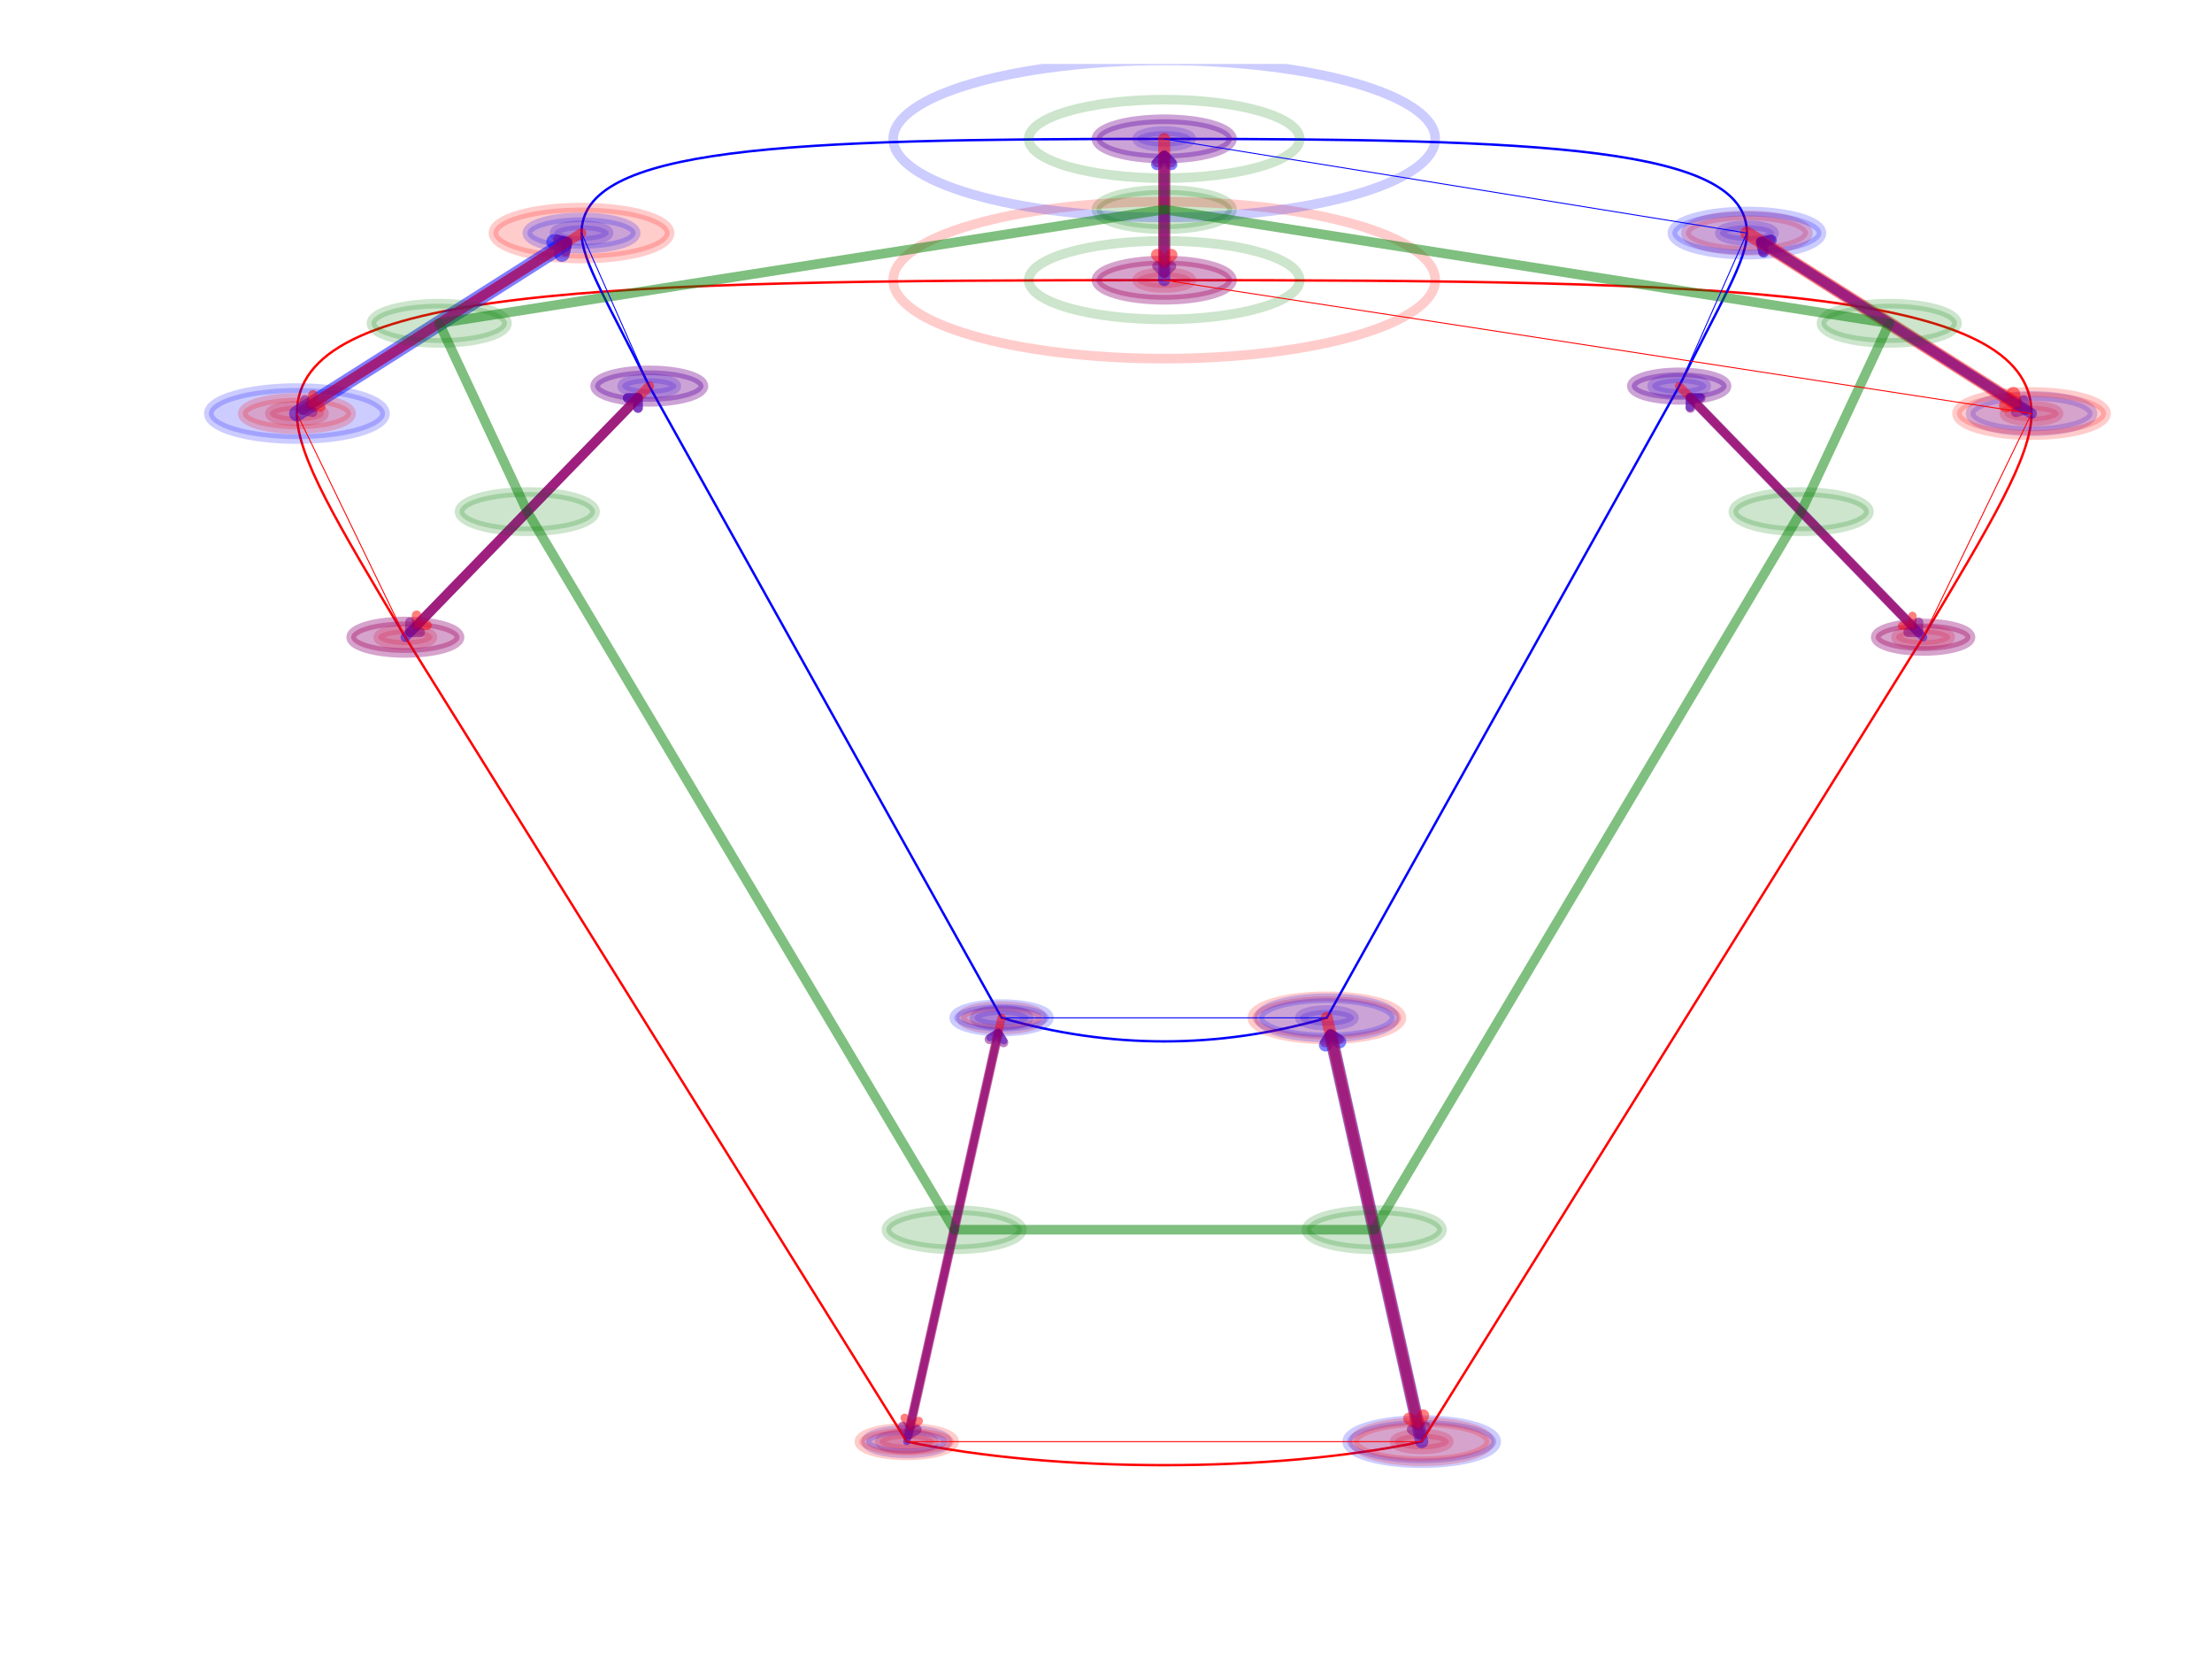 <?xml version="1.0" encoding="utf-8" standalone="no"?>
<!DOCTYPE svg PUBLIC "-//W3C//DTD SVG 1.1//EN"
  "http://www.w3.org/Graphics/SVG/1.1/DTD/svg11.dtd">
<!-- Created with matplotlib (http://matplotlib.org/) -->
<svg height="345.6pt" version="1.1" viewBox="0 0 460.8 345.6" width="460.8pt" xmlns="http://www.w3.org/2000/svg" xmlns:xlink="http://www.w3.org/1999/xlink">
 <defs>
  <style type="text/css">
*{stroke-linecap:butt;stroke-linejoin:round;}
  </style>
 </defs>
 <g id="figure_1">
  <g id="patch_1">
   <path d="M 0 345.6 
L 460.8 345.6 
L 460.8 0 
L 0 0 
z
" style="fill:#ffffff;"/>
  </g>
  <g id="axes_1">
   <g id="patch_2">
    <path clip-path="url(#p9846508dfc)" d="M 242.528 59.994 
C 244.026 59.994 245.462 59.822 246.521 59.516 
C 247.579 59.209 248.174 58.793 248.174 58.36 
C 248.174 57.926 247.579 57.51 246.521 57.204 
C 245.462 56.897 244.026 56.725 242.528 56.725 
C 241.031 56.725 239.595 56.897 238.536 57.204 
C 237.477 57.51 236.882 57.926 236.882 58.36 
C 236.882 58.793 237.477 59.209 238.536 59.516 
C 239.595 59.822 241.031 59.994 242.528 59.994 
z
" style="fill:#ff0000;opacity:0.2;stroke:#ff0000;stroke-linejoin:miter;stroke-width:2;"/>
   </g>
   <g id="patch_3">
    <path clip-path="url(#p9846508dfc)" d="M 423.202 87.787 
C 424.699 87.787 426.136 87.614 427.194 87.308 
C 428.253 87.001 428.848 86.585 428.848 86.152 
C 428.848 85.718 428.253 85.302 427.194 84.996 
C 426.136 84.689 424.699 84.517 423.202 84.517 
C 421.705 84.517 420.268 84.689 419.21 84.996 
C 418.151 85.302 417.556 85.718 417.556 86.152 
C 417.556 86.585 418.151 87.001 419.21 87.308 
C 420.268 87.614 421.705 87.787 423.202 87.787 
z
" style="fill:#ff0000;opacity:0.2;stroke:#ff0000;stroke-linejoin:miter;stroke-width:2;"/>
   </g>
   <g id="patch_4">
    <path clip-path="url(#p9846508dfc)" d="M 400.618 134.379 
C 402.115 134.379 403.551 134.207 404.61 133.9 
C 405.669 133.594 406.264 133.178 406.264 132.744 
C 406.264 132.311 405.669 131.895 404.61 131.588 
C 403.551 131.282 402.115 131.11 400.618 131.11 
C 399.12 131.11 397.684 131.282 396.625 131.588 
C 395.567 131.895 394.972 132.311 394.972 132.744 
C 394.972 133.178 395.567 133.594 396.625 133.9 
C 397.684 134.207 399.12 134.379 400.618 134.379 
z
" style="fill:#ff0000;opacity:0.2;stroke:#ff0000;stroke-linejoin:miter;stroke-width:2;"/>
   </g>
   <g id="patch_5">
    <path clip-path="url(#p9846508dfc)" d="M 296.166 301.949 
C 297.663 301.949 299.099 301.777 300.158 301.471 
C 301.217 301.164 301.812 300.748 301.812 300.315 
C 301.812 299.881 301.217 299.465 300.158 299.159 
C 299.099 298.852 297.663 298.68 296.166 298.68 
C 294.668 298.68 293.232 298.852 292.173 299.159 
C 291.115 299.465 290.52 299.881 290.52 300.315 
C 290.52 300.748 291.115 301.164 292.173 301.471 
C 293.232 301.777 294.668 301.949 296.166 301.949 
z
" style="fill:#ff0000;opacity:0.2;stroke:#ff0000;stroke-linejoin:miter;stroke-width:2;"/>
   </g>
   <g id="patch_6">
    <path clip-path="url(#p9846508dfc)" d="M 188.891 301.949 
C 190.388 301.949 191.824 301.777 192.883 301.471 
C 193.942 301.164 194.537 300.748 194.537 300.315 
C 194.537 299.881 193.942 299.465 192.883 299.159 
C 191.824 298.852 190.388 298.68 188.891 298.68 
C 187.393 298.68 185.957 298.852 184.898 299.159 
C 183.84 299.465 183.245 299.881 183.245 300.315 
C 183.245 300.748 183.84 301.164 184.898 301.471 
C 185.957 301.777 187.393 301.949 188.891 301.949 
z
" style="fill:#ff0000;opacity:0.2;stroke:#ff0000;stroke-linejoin:miter;stroke-width:2;"/>
   </g>
   <g id="patch_7">
    <path clip-path="url(#p9846508dfc)" d="M 84.439 134.379 
C 85.936 134.379 87.372 134.207 88.431 133.9 
C 89.49 133.594 90.085 133.178 90.085 132.744 
C 90.085 132.311 89.49 131.895 88.431 131.588 
C 87.372 131.282 85.936 131.11 84.439 131.11 
C 82.941 131.11 81.505 131.282 80.446 131.588 
C 79.387 131.895 78.793 132.311 78.793 132.744 
C 78.793 133.178 79.387 133.594 80.446 133.9 
C 81.505 134.207 82.941 134.379 84.439 134.379 
z
" style="fill:#ff0000;opacity:0.2;stroke:#ff0000;stroke-linejoin:miter;stroke-width:2;"/>
   </g>
   <g id="patch_8">
    <path clip-path="url(#p9846508dfc)" d="M 61.854 87.787 
C 63.352 87.787 64.788 87.614 65.847 87.308 
C 66.906 87.001 67.5 86.585 67.5 86.152 
C 67.5 85.718 66.906 85.302 65.847 84.996 
C 64.788 84.689 63.352 84.517 61.854 84.517 
C 60.357 84.517 58.921 84.689 57.862 84.996 
C 56.803 85.302 56.208 85.718 56.208 86.152 
C 56.208 86.585 56.803 87.001 57.862 87.308 
C 58.921 87.614 60.357 87.787 61.854 87.787 
z
" style="fill:#ff0000;opacity:0.2;stroke:#ff0000;stroke-linejoin:miter;stroke-width:2;"/>
   </g>
   <g id="patch_9">
    <path clip-path="url(#p9846508dfc)" d="M 242.528 30.567 
C 244.026 30.567 245.462 30.395 246.521 30.089 
C 247.579 29.782 248.174 29.366 248.174 28.933 
C 248.174 28.499 247.579 28.083 246.521 27.777 
C 245.462 27.47 244.026 27.298 242.528 27.298 
C 241.031 27.298 239.595 27.47 238.536 27.777 
C 237.477 28.083 236.882 28.499 236.882 28.933 
C 236.882 29.366 237.477 29.782 238.536 30.089 
C 239.595 30.395 241.031 30.567 242.528 30.567 
z
" style="fill:#0000ff;opacity:0.2;stroke:#0000ff;stroke-linejoin:miter;stroke-width:2;"/>
   </g>
   <g id="patch_10">
    <path clip-path="url(#p9846508dfc)" d="M 363.918 50.185 
C 365.416 50.185 366.852 50.013 367.911 49.707 
C 368.97 49.4 369.564 48.984 369.564 48.551 
C 369.564 48.117 368.97 47.701 367.911 47.395 
C 366.852 47.088 365.416 46.916 363.918 46.916 
C 362.421 46.916 360.985 47.088 359.926 47.395 
C 358.867 47.701 358.272 48.117 358.272 48.551 
C 358.272 48.984 358.867 49.4 359.926 49.707 
C 360.985 50.013 362.421 50.185 363.918 50.185 
z
" style="fill:#0000ff;opacity:0.2;stroke:#0000ff;stroke-linejoin:miter;stroke-width:2;"/>
   </g>
   <g id="patch_11">
    <path clip-path="url(#p9846508dfc)" d="M 349.803 82.065 
C 351.301 82.065 352.737 81.892 353.796 81.586 
C 354.854 81.279 355.449 80.863 355.449 80.43 
C 355.449 79.996 354.854 79.58 353.796 79.274 
C 352.737 78.967 351.301 78.795 349.803 78.795 
C 348.306 78.795 346.87 78.967 345.811 79.274 
C 344.752 79.58 344.157 79.996 344.157 80.43 
C 344.157 80.863 344.752 81.279 345.811 81.586 
C 346.87 81.892 348.306 82.065 349.803 82.065 
z
" style="fill:#0000ff;opacity:0.2;stroke:#0000ff;stroke-linejoin:miter;stroke-width:2;"/>
   </g>
   <g id="patch_12">
    <path clip-path="url(#p9846508dfc)" d="M 276.405 213.669 
C 277.902 213.669 279.338 213.496 280.397 213.19 
C 281.456 212.883 282.051 212.467 282.051 212.034 
C 282.051 211.6 281.456 211.184 280.397 210.878 
C 279.338 210.571 277.902 210.399 276.405 210.399 
C 274.907 210.399 273.471 210.571 272.412 210.878 
C 271.353 211.184 270.758 211.6 270.758 212.034 
C 270.758 212.467 271.353 212.883 272.412 213.19 
C 273.471 213.496 274.907 213.669 276.405 213.669 
z
" style="fill:#0000ff;opacity:0.2;stroke:#0000ff;stroke-linejoin:miter;stroke-width:2;"/>
   </g>
   <g id="patch_13">
    <path clip-path="url(#p9846508dfc)" d="M 208.652 213.669 
C 210.149 213.669 211.585 213.496 212.644 213.19 
C 213.703 212.883 214.298 212.467 214.298 212.034 
C 214.298 211.6 213.703 211.184 212.644 210.878 
C 211.585 210.571 210.149 210.399 208.652 210.399 
C 207.155 210.399 205.718 210.571 204.659 210.878 
C 203.601 211.184 203.006 211.6 203.006 212.034 
C 203.006 212.467 203.601 212.883 204.659 213.19 
C 205.718 213.496 207.155 213.669 208.652 213.669 
z
" style="fill:#0000ff;opacity:0.2;stroke:#0000ff;stroke-linejoin:miter;stroke-width:2;"/>
   </g>
   <g id="patch_14">
    <path clip-path="url(#p9846508dfc)" d="M 135.253 82.065 
C 136.75 82.065 138.187 81.892 139.245 81.586 
C 140.304 81.279 140.899 80.863 140.899 80.43 
C 140.899 79.996 140.304 79.58 139.245 79.274 
C 138.187 78.967 136.75 78.795 135.253 78.795 
C 133.756 78.795 132.32 78.967 131.261 79.274 
C 130.202 79.58 129.607 79.996 129.607 80.43 
C 129.607 80.863 130.202 81.279 131.261 81.586 
C 132.32 81.892 133.756 82.065 135.253 82.065 
z
" style="fill:#0000ff;opacity:0.2;stroke:#0000ff;stroke-linejoin:miter;stroke-width:2;"/>
   </g>
   <g id="patch_15">
    <path clip-path="url(#p9846508dfc)" d="M 121.138 50.185 
C 122.635 50.185 124.072 50.013 125.13 49.707 
C 126.189 49.4 126.784 48.984 126.784 48.551 
C 126.784 48.117 126.189 47.701 125.13 47.395 
C 124.072 47.088 122.635 46.916 121.138 46.916 
C 119.641 46.916 118.204 47.088 117.146 47.395 
C 116.087 47.701 115.492 48.117 115.492 48.551 
C 115.492 48.984 116.087 49.4 117.146 49.707 
C 118.204 50.013 119.641 50.185 121.138 50.185 
z
" style="fill:#0000ff;opacity:0.2;stroke:#0000ff;stroke-linejoin:miter;stroke-width:2;"/>
   </g>
   <g id="patch_16">
    <path clip-path="url(#p9846508dfc)" d="M 242.528 58.36 
C 361.095 58.36 423.202 59.994 423.202 86.152 
C 423.202 95.143 414.733 109.039 400.618 132.744 
L 296.166 300.315 
C 265.112 306.854 219.944 306.854 188.891 300.315 
L 84.439 132.744 
C 70.323 109.039 61.854 95.143 61.854 86.152 
C 61.854 59.994 123.961 58.36 242.528 58.36 
" style="fill:none;stroke:#ff0000;stroke-linejoin:miter;stroke-width:0.5;"/>
   </g>
   <g id="patch_17">
    <path clip-path="url(#p9846508dfc)" d="M 242.528 28.933 
C 321.573 28.933 363.918 30.567 363.918 48.551 
C 363.918 54.273 358.272 63.264 349.803 80.43 
L 276.405 212.034 
C 253.82 218.573 231.236 218.573 208.652 212.034 
L 135.253 80.43 
C 126.784 63.264 121.138 54.273 121.138 48.551 
C 121.138 30.567 163.483 28.933 242.528 28.933 
" style="fill:none;stroke:#0000ff;stroke-linejoin:miter;stroke-width:0.5;"/>
   </g>
   <g id="[&quot;g_s&quot;:1,&quot;g_t&quot;:1,&quot;coords&quot;:[[177.0, 0.0],[177.0, 36.0]],&quot;certainty&quot;:9]">
    <path clip-path="url(#p9846508dfc)" d="M 242.528 62.447 
C 246.272 62.447 249.862 62.016 252.509 61.25 
C 255.156 60.483 256.643 59.444 256.643 58.36 
C 256.643 57.276 255.156 56.236 252.509 55.47 
C 249.862 54.703 246.272 54.273 242.528 54.273 
C 238.785 54.273 235.194 54.703 232.547 55.47 
C 229.9 56.236 228.413 57.276 228.413 58.36 
C 228.413 59.444 229.9 60.483 232.547 61.25 
C 235.194 62.016 238.785 62.447 242.528 62.447 
z
" style="fill:#0000ff;opacity:0.2;stroke:#0000ff;stroke-linejoin:miter;stroke-width:2;"/>
   </g>
   <g id="[&quot;g_s&quot;:1,&quot;g_t&quot;:1,&quot;coords&quot;:[[177.0, 36.0],[177.0, 0.0]],&quot;certainty&quot;:9]">
    <path clip-path="url(#p9846508dfc)" d="M 242.528 33.02 
C 246.272 33.02 249.862 32.589 252.509 31.823 
C 255.156 31.056 256.643 30.017 256.643 28.933 
C 256.643 27.849 255.156 26.809 252.509 26.043 
C 249.862 25.276 246.272 24.846 242.528 24.846 
C 238.785 24.846 235.194 25.276 232.547 26.043 
C 229.9 26.809 228.413 27.849 228.413 28.933 
C 228.413 30.017 229.9 31.056 232.547 31.823 
C 235.194 32.589 238.785 33.02 242.528 33.02 
z
" style="fill:#ff0000;opacity:0.2;stroke:#ff0000;stroke-linejoin:miter;stroke-width:2;"/>
   </g>
   <g id="patch_18">
    <path d="M 242.528 58.36 
Q 242.528 44.647 242.528 32.701 
" style="fill:none;opacity:0.5;stroke:#0000ff;stroke-linecap:round;stroke-width:2.5;"/>
    <path d="M 241.028 34.201 
L 242.528 32.701 
L 244.028 34.201 
" style="fill:none;opacity:0.5;stroke:#0000ff;stroke-linecap:round;stroke-width:2.5;"/>
   </g>
   <g id="[&quot;g_s&quot;:2,&quot;g_t&quot;:2,&quot;coords&quot;:[[241.0, -34.0],[220.0, 12.0]],&quot;certainty&quot;:8]">
    <path clip-path="url(#p9846508dfc)" d="M 423.202 89.83 
C 426.571 89.83 429.803 89.443 432.185 88.753 
C 434.567 88.063 435.906 87.127 435.906 86.152 
C 435.906 85.176 434.567 84.241 432.185 83.551 
C 429.803 82.861 426.571 82.473 423.202 82.473 
C 419.833 82.473 416.601 82.861 414.219 83.551 
C 411.837 84.241 410.498 85.176 410.498 86.152 
C 410.498 87.127 411.837 88.063 414.219 88.753 
C 416.601 89.443 419.833 89.83 423.202 89.83 
z
" style="fill:#0000ff;opacity:0.2;stroke:#0000ff;stroke-linejoin:miter;stroke-width:2;"/>
   </g>
   <g id="[&quot;g_s&quot;:2,&quot;g_t&quot;:2,&quot;coords&quot;:[[220.0, 12.0],[241.0, -34.0]],&quot;certainty&quot;:8]">
    <path clip-path="url(#p9846508dfc)" d="M 363.918 52.229 
C 367.287 52.229 370.519 51.841 372.901 51.152 
C 375.283 50.462 376.622 49.526 376.622 48.551 
C 376.622 47.575 375.283 46.639 372.901 45.95 
C 370.519 45.26 367.287 44.872 363.918 44.872 
C 360.549 44.872 357.318 45.26 354.936 45.95 
C 352.553 46.639 351.215 47.575 351.215 48.551 
C 351.215 49.526 352.553 50.462 354.936 51.152 
C 357.318 51.841 360.549 52.229 363.918 52.229 
z
" style="fill:#ff0000;opacity:0.2;stroke:#ff0000;stroke-linejoin:miter;stroke-width:2;"/>
   </g>
   <g id="patch_19">
    <path d="M 423.202 86.152 
Q 394.405 67.887 366.952 50.475 
" style="fill:none;opacity:0.5;stroke:#0000ff;stroke-linecap:round;stroke-width:2.25;"/>
    <path d="M 367.415 52.545 
L 366.952 50.475 
L 369.022 50.011 
" style="fill:none;opacity:0.5;stroke:#0000ff;stroke-linecap:round;stroke-width:2.25;"/>
   </g>
   <g id="[&quot;g_s&quot;:3,&quot;g_t&quot;:3,&quot;coords&quot;:[[233.0, -91.0],[215.0, -27.0]],&quot;certainty&quot;:6]">
    <path clip-path="url(#p9846508dfc)" d="M 400.618 135.605 
C 403.238 135.605 405.751 135.304 407.604 134.767 
C 409.457 134.231 410.498 133.503 410.498 132.744 
C 410.498 131.986 409.457 131.258 407.604 130.721 
C 405.751 130.185 403.238 129.883 400.618 129.883 
C 397.997 129.883 395.484 130.185 393.631 130.721 
C 391.778 131.258 390.737 131.986 390.737 132.744 
C 390.737 133.503 391.778 134.231 393.631 134.767 
C 395.484 135.304 397.997 135.605 400.618 135.605 
z
" style="fill:#0000ff;opacity:0.2;stroke:#0000ff;stroke-linejoin:miter;stroke-width:2;"/>
   </g>
   <g id="[&quot;g_s&quot;:3,&quot;g_t&quot;:3,&quot;coords&quot;:[[215.0, -27.0],[233.0, -91.0]],&quot;certainty&quot;:6]">
    <path clip-path="url(#p9846508dfc)" d="M 349.803 83.291 
C 352.424 83.291 354.937 82.989 356.79 82.453 
C 358.643 81.916 359.684 81.189 359.684 80.43 
C 359.684 79.671 358.643 78.943 356.79 78.407 
C 354.937 77.87 352.424 77.569 349.803 77.569 
C 347.183 77.569 344.669 77.87 342.817 78.407 
C 340.964 78.943 339.923 79.671 339.923 80.43 
C 339.923 81.189 340.964 81.916 342.817 82.453 
C 344.669 82.989 347.183 83.291 349.803 83.291 
z
" style="fill:#ff0000;opacity:0.2;stroke:#ff0000;stroke-linejoin:miter;stroke-width:2;"/>
   </g>
   <g id="patch_20">
    <path d="M 400.618 132.744 
Q 375.907 107.304 352.058 82.751 
" style="fill:none;opacity:0.5;stroke:#0000ff;stroke-linecap:round;stroke-width:1.75;"/>
    <path d="M 352.027 84.872 
L 352.058 82.751 
L 354.179 82.782 
" style="fill:none;opacity:0.5;stroke:#0000ff;stroke-linecap:round;stroke-width:1.75;"/>
   </g>
   <g id="[&quot;g_s&quot;:4,&quot;g_t&quot;:4,&quot;coords&quot;:[[196.0, -296.0],[189.0, -188.0]],&quot;certainty&quot;:10]">
    <path clip-path="url(#p9846508dfc)" d="M 296.166 304.81 
C 300.283 304.81 304.233 304.337 307.145 303.494 
C 310.056 302.651 311.692 301.507 311.692 300.315 
C 311.692 299.122 310.056 297.979 307.145 297.136 
C 304.233 296.293 300.283 295.819 296.166 295.819 
C 292.048 295.819 288.098 296.293 285.187 297.136 
C 282.275 297.979 280.639 299.122 280.639 300.315 
C 280.639 301.507 282.275 302.651 285.187 303.494 
C 288.098 304.337 292.048 304.81 296.166 304.81 
z
" style="fill:#0000ff;opacity:0.2;stroke:#0000ff;stroke-linejoin:miter;stroke-width:2;"/>
   </g>
   <g id="[&quot;g_s&quot;:4,&quot;g_t&quot;:4,&quot;coords&quot;:[[189.0, -188.0],[196.0, -296.0]],&quot;certainty&quot;:10]">
    <path clip-path="url(#p9846508dfc)" d="M 276.405 216.53 
C 280.522 216.53 284.472 216.056 287.384 215.213 
C 290.295 214.37 291.931 213.226 291.931 212.034 
C 291.931 210.841 290.295 209.698 287.384 208.855 
C 284.472 208.012 280.522 207.538 276.405 207.538 
C 272.287 207.538 268.337 208.012 265.426 208.855 
C 262.514 209.698 260.878 210.841 260.878 212.034 
C 260.878 213.226 262.514 214.37 265.426 215.213 
C 268.337 216.056 272.287 216.53 276.405 216.53 
z
" style="fill:#ff0000;opacity:0.2;stroke:#ff0000;stroke-linejoin:miter;stroke-width:2;"/>
   </g>
   <g id="patch_21">
    <path d="M 296.166 300.315 
Q 286.504 257.151 277.267 215.885 
" style="fill:none;opacity:0.5;stroke:#0000ff;stroke-linecap:round;stroke-width:2.75;"/>
    <path d="M 276.13 217.676 
L 277.267 215.885 
L 279.058 217.021 
" style="fill:none;opacity:0.5;stroke:#0000ff;stroke-linecap:round;stroke-width:2.75;"/>
   </g>
   <g id="[&quot;g_s&quot;:5,&quot;g_t&quot;:5,&quot;coords&quot;:[[158.0, -296.0],[165.0, -188.0]],&quot;certainty&quot;:5]">
    <path clip-path="url(#p9846508dfc)" d="M 188.891 302.767 
C 191.137 302.767 193.291 302.508 194.879 302.049 
C 196.467 301.589 197.36 300.965 197.36 300.315 
C 197.36 299.664 196.467 299.04 194.879 298.581 
C 193.291 298.121 191.137 297.862 188.891 297.862 
C 186.645 297.862 184.49 298.121 182.902 298.581 
C 181.314 299.04 180.422 299.664 180.422 300.315 
C 180.422 300.965 181.314 301.589 182.902 302.049 
C 184.49 302.508 186.645 302.767 188.891 302.767 
z
" style="fill:#0000ff;opacity:0.2;stroke:#0000ff;stroke-linejoin:miter;stroke-width:2;"/>
   </g>
   <g id="[&quot;g_s&quot;:5,&quot;g_t&quot;:5,&quot;coords&quot;:[[165.0, -188.0],[158.0, -296.0]],&quot;certainty&quot;:5]">
    <path clip-path="url(#p9846508dfc)" d="M 208.652 214.486 
C 210.898 214.486 213.052 214.228 214.64 213.768 
C 216.229 213.308 217.121 212.684 217.121 212.034 
C 217.121 211.383 216.229 210.76 214.64 210.3 
C 213.052 209.84 210.898 209.581 208.652 209.581 
C 206.406 209.581 204.251 209.84 202.663 210.3 
C 201.075 210.76 200.183 211.383 200.183 212.034 
C 200.183 212.684 201.075 213.308 202.663 213.768 
C 204.251 214.228 206.406 214.486 208.652 214.486 
z
" style="fill:#ff0000;opacity:0.2;stroke:#ff0000;stroke-linejoin:miter;stroke-width:2;"/>
   </g>
   <g id="patch_22">
    <path d="M 188.891 300.315 
Q 198.553 257.151 207.983 215.022 
" style="fill:none;opacity:0.5;stroke:#0000ff;stroke-linecap:round;stroke-width:1.5;"/>
    <path d="M 206.192 216.158 
L 207.983 215.022 
L 209.119 216.813 
" style="fill:none;opacity:0.5;stroke:#0000ff;stroke-linecap:round;stroke-width:1.5;"/>
   </g>
   <g id="[&quot;g_s&quot;:6,&quot;g_t&quot;:6,&quot;coords&quot;:[[121.0, -91.0],[139.0, -27.0]],&quot;certainty&quot;:7]">
    <path clip-path="url(#p9846508dfc)" d="M 84.439 136.014 
C 87.433 136.014 90.306 135.67 92.423 135.056 
C 94.541 134.443 95.731 133.612 95.731 132.744 
C 95.731 131.877 94.541 131.046 92.423 130.432 
C 90.306 129.819 87.433 129.475 84.439 129.475 
C 81.444 129.475 78.571 129.819 76.454 130.432 
C 74.336 131.046 73.147 131.877 73.147 132.744 
C 73.147 133.612 74.336 134.443 76.454 135.056 
C 78.571 135.67 81.444 136.014 84.439 136.014 
z
" style="fill:#0000ff;opacity:0.2;stroke:#0000ff;stroke-linejoin:miter;stroke-width:2;"/>
   </g>
   <g id="[&quot;g_s&quot;:6,&quot;g_t&quot;:6,&quot;coords&quot;:[[139.0, -27.0],[121.0, -91.0]],&quot;certainty&quot;:7]">
    <path clip-path="url(#p9846508dfc)" d="M 135.253 83.699 
C 138.248 83.699 141.12 83.355 143.238 82.742 
C 145.355 82.129 146.545 81.297 146.545 80.43 
C 146.545 79.563 145.355 78.731 143.238 78.118 
C 141.12 77.505 138.248 77.16 135.253 77.16 
C 132.258 77.16 129.386 77.505 127.268 78.118 
C 125.151 78.731 123.961 79.563 123.961 80.43 
C 123.961 81.297 125.151 82.129 127.268 82.742 
C 129.386 83.355 132.258 83.699 135.253 83.699 
z
" style="fill:#ff0000;opacity:0.2;stroke:#ff0000;stroke-linejoin:miter;stroke-width:2;"/>
   </g>
   <g id="patch_23">
    <path d="M 84.439 132.744 
Q 109.15 107.304 132.875 82.878 
" style="fill:none;opacity:0.5;stroke:#0000ff;stroke-linecap:round;stroke-width:2;"/>
    <path d="M 130.754 82.909 
L 132.875 82.878 
L 132.906 84.999 
" style="fill:none;opacity:0.5;stroke:#0000ff;stroke-linecap:round;stroke-width:2;"/>
   </g>
   <g id="[&quot;g_s&quot;:7,&quot;g_t&quot;:7,&quot;coords&quot;:[[113.0, -34.0],[134.0, 12.0]],&quot;certainty&quot;:12]">
    <path clip-path="url(#p9846508dfc)" d="M 61.854 91.465 
C 66.721 91.465 71.389 90.905 74.83 89.909 
C 78.271 88.912 80.204 87.561 80.204 86.152 
C 80.204 84.743 78.271 83.391 74.83 82.395 
C 71.389 81.398 66.721 80.839 61.854 80.839 
C 56.988 80.839 52.32 81.398 48.879 82.395 
C 45.438 83.391 43.505 84.743 43.505 86.152 
C 43.505 87.561 45.438 88.912 48.879 89.909 
C 52.32 90.905 56.988 91.465 61.854 91.465 
z
" style="fill:#0000ff;opacity:0.2;stroke:#0000ff;stroke-linejoin:miter;stroke-width:2;"/>
   </g>
   <g id="[&quot;g_s&quot;:7,&quot;g_t&quot;:7,&quot;coords&quot;:[[134.0, 12.0],[113.0, -34.0]],&quot;certainty&quot;:12]">
    <path clip-path="url(#p9846508dfc)" d="M 121.138 53.864 
C 126.004 53.864 130.672 53.304 134.113 52.308 
C 137.554 51.311 139.488 49.96 139.488 48.551 
C 139.488 47.142 137.554 45.79 134.113 44.794 
C 130.672 43.797 126.004 43.237 121.138 43.237 
C 116.272 43.237 111.604 43.797 108.163 44.794 
C 104.722 45.79 102.788 47.142 102.788 48.551 
C 102.788 49.96 104.722 51.311 108.163 52.308 
C 111.604 53.304 116.272 53.864 121.138 53.864 
z
" style="fill:#ff0000;opacity:0.2;stroke:#ff0000;stroke-linejoin:miter;stroke-width:2;"/>
   </g>
   <g id="patch_24">
    <path d="M 61.854 86.152 
Q 90.651 67.887 117.508 50.853 
" style="fill:none;opacity:0.5;stroke:#0000ff;stroke-linecap:round;stroke-width:3.25;"/>
    <path d="M 115.437 50.39 
L 117.508 50.853 
L 117.044 52.923 
" style="fill:none;opacity:0.5;stroke:#0000ff;stroke-linecap:round;stroke-width:3.25;"/>
   </g>
   <g id="[&quot;g_s&quot;:1,&quot;g_t&quot;:1,&quot;coords&quot;:[[177.0, 36.0],[177.0, 0.0]],&quot;certainty&quot;:9]">
    <path clip-path="url(#p9846508dfc)" d="M 242.528 33.02 
C 246.272 33.02 249.862 32.589 252.509 31.823 
C 255.156 31.056 256.643 30.017 256.643 28.933 
C 256.643 27.849 255.156 26.809 252.509 26.043 
C 249.862 25.276 246.272 24.846 242.528 24.846 
C 238.785 24.846 235.194 25.276 232.547 26.043 
C 229.9 26.809 228.413 27.849 228.413 28.933 
C 228.413 30.017 229.9 31.056 232.547 31.823 
C 235.194 32.589 238.785 33.02 242.528 33.02 
z
" style="fill:#0000ff;opacity:0.2;stroke:#0000ff;stroke-linejoin:miter;stroke-width:2;"/>
   </g>
   <g id="[&quot;g_s&quot;:1,&quot;g_t&quot;:1,&quot;coords&quot;:[[177.0, 0.0],[177.0, 36.0]],&quot;certainty&quot;:9]">
    <path clip-path="url(#p9846508dfc)" d="M 242.528 62.447 
C 246.272 62.447 249.862 62.016 252.509 61.25 
C 255.156 60.483 256.643 59.444 256.643 58.36 
C 256.643 57.276 255.156 56.236 252.509 55.47 
C 249.862 54.703 246.272 54.273 242.528 54.273 
C 238.785 54.273 235.194 54.703 232.547 55.47 
C 229.9 56.236 228.413 57.276 228.413 58.36 
C 228.413 59.444 229.9 60.483 232.547 61.25 
C 235.194 62.016 238.785 62.447 242.528 62.447 
z
" style="fill:#ff0000;opacity:0.2;stroke:#ff0000;stroke-linejoin:miter;stroke-width:2;"/>
   </g>
   <g id="patch_25">
    <path d="M 242.528 28.933 
Q 242.528 42.646 242.528 54.591 
" style="fill:none;opacity:0.5;stroke:#ff0000;stroke-linecap:round;stroke-width:2.5;"/>
    <path d="M 244.028 53.091 
L 242.528 54.591 
L 241.028 53.091 
" style="fill:none;opacity:0.5;stroke:#ff0000;stroke-linecap:round;stroke-width:2.5;"/>
   </g>
   <g id="[&quot;g_s&quot;:2,&quot;g_t&quot;:2,&quot;coords&quot;:[[220.0, 12.0],[241.0, -34.0]],&quot;certainty&quot;:10]">
    <path clip-path="url(#p9846508dfc)" d="M 363.918 53.046 
C 368.036 53.046 371.986 52.573 374.897 51.73 
C 377.809 50.887 379.445 49.743 379.445 48.551 
C 379.445 47.358 377.809 46.215 374.897 45.372 
C 371.986 44.529 368.036 44.055 363.918 44.055 
C 359.801 44.055 355.851 44.529 352.939 45.372 
C 350.028 46.215 348.392 47.358 348.392 48.551 
C 348.392 49.743 350.028 50.887 352.939 51.73 
C 355.851 52.573 359.801 53.046 363.918 53.046 
z
" style="fill:#0000ff;opacity:0.2;stroke:#0000ff;stroke-linejoin:miter;stroke-width:2;"/>
   </g>
   <g id="[&quot;g_s&quot;:2,&quot;g_t&quot;:2,&quot;coords&quot;:[[241.0, -34.0],[220.0, 12.0]],&quot;certainty&quot;:10]">
    <path clip-path="url(#p9846508dfc)" d="M 423.202 90.648 
C 427.32 90.648 431.269 90.174 434.181 89.331 
C 437.093 88.488 438.729 87.344 438.729 86.152 
C 438.729 84.959 437.093 83.816 434.181 82.973 
C 431.269 82.13 427.32 81.656 423.202 81.656 
C 419.084 81.656 415.135 82.13 412.223 82.973 
C 409.311 83.816 407.675 84.959 407.675 86.152 
C 407.675 87.344 409.311 88.488 412.223 89.331 
C 415.135 90.174 419.084 90.648 423.202 90.648 
z
" style="fill:#ff0000;opacity:0.2;stroke:#ff0000;stroke-linejoin:miter;stroke-width:2;"/>
   </g>
   <g id="patch_26">
    <path d="M 363.918 48.551 
Q 392.715 66.815 419.87 84.038 
" style="fill:none;opacity:0.5;stroke:#ff0000;stroke-linecap:round;stroke-width:2.75;"/>
    <path d="M 419.407 81.968 
L 419.87 84.038 
L 417.8 84.502 
" style="fill:none;opacity:0.5;stroke:#ff0000;stroke-linecap:round;stroke-width:2.75;"/>
   </g>
   <g id="[&quot;g_s&quot;:3,&quot;g_t&quot;:3,&quot;coords&quot;:[[215.0, -27.0],[233.0, -91.0]],&quot;certainty&quot;:6]">
    <path clip-path="url(#p9846508dfc)" d="M 349.803 83.291 
C 352.424 83.291 354.937 82.989 356.79 82.453 
C 358.643 81.916 359.684 81.189 359.684 80.43 
C 359.684 79.671 358.643 78.943 356.79 78.407 
C 354.937 77.87 352.424 77.569 349.803 77.569 
C 347.183 77.569 344.669 77.87 342.817 78.407 
C 340.964 78.943 339.923 79.671 339.923 80.43 
C 339.923 81.189 340.964 81.916 342.817 82.453 
C 344.669 82.989 347.183 83.291 349.803 83.291 
z
" style="fill:#0000ff;opacity:0.2;stroke:#0000ff;stroke-linejoin:miter;stroke-width:2;"/>
   </g>
   <g id="[&quot;g_s&quot;:3,&quot;g_t&quot;:3,&quot;coords&quot;:[[233.0, -91.0],[215.0, -27.0]],&quot;certainty&quot;:6]">
    <path clip-path="url(#p9846508dfc)" d="M 400.618 135.605 
C 403.238 135.605 405.751 135.304 407.604 134.767 
C 409.457 134.231 410.498 133.503 410.498 132.744 
C 410.498 131.986 409.457 131.258 407.604 130.721 
C 405.751 130.185 403.238 129.883 400.618 129.883 
C 397.997 129.883 395.484 130.185 393.631 130.721 
C 391.778 131.258 390.737 131.986 390.737 132.744 
C 390.737 133.503 391.778 134.231 393.631 134.767 
C 395.484 135.304 397.997 135.605 400.618 135.605 
z
" style="fill:#ff0000;opacity:0.2;stroke:#ff0000;stroke-linejoin:miter;stroke-width:2;"/>
   </g>
   <g id="patch_27">
    <path d="M 349.803 80.43 
Q 374.514 105.87 398.363 130.423 
" style="fill:none;opacity:0.5;stroke:#ff0000;stroke-linecap:round;stroke-width:1.75;"/>
    <path d="M 398.394 128.302 
L 398.363 130.423 
L 396.242 130.392 
" style="fill:none;opacity:0.5;stroke:#ff0000;stroke-linecap:round;stroke-width:1.75;"/>
   </g>
   <g id="[&quot;g_s&quot;:4,&quot;g_t&quot;:4,&quot;coords&quot;:[[189.0, -188.0],[196.0, -296.0]],&quot;certainty&quot;:9]">
    <path clip-path="url(#p9846508dfc)" d="M 276.405 216.121 
C 280.148 216.121 283.738 215.69 286.385 214.924 
C 289.032 214.157 290.52 213.118 290.52 212.034 
C 290.52 210.95 289.032 209.91 286.385 209.144 
C 283.738 208.377 280.148 207.947 276.405 207.947 
C 272.661 207.947 269.071 208.377 266.424 209.144 
C 263.777 209.91 262.289 210.95 262.289 212.034 
C 262.289 213.118 263.777 214.157 266.424 214.924 
C 269.071 215.69 272.661 216.121 276.405 216.121 
z
" style="fill:#0000ff;opacity:0.2;stroke:#0000ff;stroke-linejoin:miter;stroke-width:2;"/>
   </g>
   <g id="[&quot;g_s&quot;:4,&quot;g_t&quot;:4,&quot;coords&quot;:[[196.0, -296.0],[189.0, -188.0]],&quot;certainty&quot;:9]">
    <path clip-path="url(#p9846508dfc)" d="M 296.166 304.402 
C 299.909 304.402 303.5 303.971 306.147 303.205 
C 308.794 302.438 310.281 301.399 310.281 300.315 
C 310.281 299.231 308.794 298.191 306.147 297.425 
C 303.5 296.658 299.909 296.228 296.166 296.228 
C 292.422 296.228 288.832 296.658 286.185 297.425 
C 283.538 298.191 282.051 299.231 282.051 300.315 
C 282.051 301.399 283.538 302.438 286.185 303.205 
C 288.832 303.971 292.422 304.402 296.166 304.402 
z
" style="fill:#ff0000;opacity:0.2;stroke:#ff0000;stroke-linejoin:miter;stroke-width:2;"/>
   </g>
   <g id="patch_28">
    <path d="M 276.405 212.034 
Q 286.067 255.198 295.342 296.636 
" style="fill:none;opacity:0.5;stroke:#ff0000;stroke-linecap:round;stroke-width:2.5;"/>
    <path d="M 296.478 294.845 
L 295.342 296.636 
L 293.551 295.5 
" style="fill:none;opacity:0.5;stroke:#ff0000;stroke-linecap:round;stroke-width:2.5;"/>
   </g>
   <g id="[&quot;g_s&quot;:5,&quot;g_t&quot;:5,&quot;coords&quot;:[[165.0, -188.0],[158.0, -296.0]],&quot;certainty&quot;:6]">
    <path clip-path="url(#p9846508dfc)" d="M 208.652 214.895 
C 211.272 214.895 213.786 214.593 215.638 214.057 
C 217.491 213.52 218.532 212.792 218.532 212.034 
C 218.532 211.275 217.491 210.547 215.638 210.011 
C 213.786 209.474 211.272 209.173 208.652 209.173 
C 206.031 209.173 203.518 209.474 201.665 210.011 
C 199.812 210.547 198.771 211.275 198.771 212.034 
C 198.771 212.792 199.812 213.52 201.665 214.057 
C 203.518 214.593 206.031 214.895 208.652 214.895 
z
" style="fill:#0000ff;opacity:0.2;stroke:#0000ff;stroke-linejoin:miter;stroke-width:2;"/>
   </g>
   <g id="[&quot;g_s&quot;:5,&quot;g_t&quot;:5,&quot;coords&quot;:[[158.0, -296.0],[165.0, -188.0]],&quot;certainty&quot;:6]">
    <path clip-path="url(#p9846508dfc)" d="M 188.891 303.176 
C 191.511 303.176 194.024 302.874 195.877 302.338 
C 197.73 301.801 198.771 301.073 198.771 300.315 
C 198.771 299.556 197.73 298.828 195.877 298.292 
C 194.024 297.755 191.511 297.454 188.891 297.454 
C 186.27 297.454 183.757 297.755 181.904 298.292 
C 180.051 298.828 179.01 299.556 179.01 300.315 
C 179.01 301.073 180.051 301.801 181.904 302.338 
C 183.757 302.874 186.27 303.176 188.891 303.176 
z
" style="fill:#ff0000;opacity:0.2;stroke:#ff0000;stroke-linejoin:miter;stroke-width:2;"/>
   </g>
   <g id="patch_29">
    <path d="M 208.652 212.034 
Q 198.99 255.198 189.598 297.154 
" style="fill:none;opacity:0.5;stroke:#ff0000;stroke-linecap:round;stroke-width:1.75;"/>
    <path d="M 191.39 296.018 
L 189.598 297.154 
L 188.462 295.362 
" style="fill:none;opacity:0.5;stroke:#ff0000;stroke-linecap:round;stroke-width:1.75;"/>
   </g>
   <g id="[&quot;g_s&quot;:6,&quot;g_t&quot;:6,&quot;coords&quot;:[[139.0, -27.0],[121.0, -91.0]],&quot;certainty&quot;:7]">
    <path clip-path="url(#p9846508dfc)" d="M 135.253 83.699 
C 138.248 83.699 141.12 83.355 143.238 82.742 
C 145.355 82.129 146.545 81.297 146.545 80.43 
C 146.545 79.563 145.355 78.731 143.238 78.118 
C 141.12 77.505 138.248 77.16 135.253 77.16 
C 132.258 77.16 129.386 77.505 127.268 78.118 
C 125.151 78.731 123.961 79.563 123.961 80.43 
C 123.961 81.297 125.151 82.129 127.268 82.742 
C 129.386 83.355 132.258 83.699 135.253 83.699 
z
" style="fill:#0000ff;opacity:0.2;stroke:#0000ff;stroke-linejoin:miter;stroke-width:2;"/>
   </g>
   <g id="[&quot;g_s&quot;:6,&quot;g_t&quot;:6,&quot;coords&quot;:[[121.0, -91.0],[139.0, -27.0]],&quot;certainty&quot;:7]">
    <path clip-path="url(#p9846508dfc)" d="M 84.439 136.014 
C 87.433 136.014 90.306 135.67 92.423 135.056 
C 94.541 134.443 95.731 133.612 95.731 132.744 
C 95.731 131.877 94.541 131.046 92.423 130.432 
C 90.306 129.819 87.433 129.475 84.439 129.475 
C 81.444 129.475 78.571 129.819 76.454 130.432 
C 74.336 131.046 73.147 131.877 73.147 132.744 
C 73.147 133.612 74.336 134.443 76.454 135.056 
C 78.571 135.67 81.444 136.014 84.439 136.014 
z
" style="fill:#ff0000;opacity:0.2;stroke:#ff0000;stroke-linejoin:miter;stroke-width:2;"/>
   </g>
   <g id="patch_30">
    <path d="M 135.253 80.43 
Q 110.542 105.87 86.817 130.296 
" style="fill:none;opacity:0.5;stroke:#ff0000;stroke-linecap:round;stroke-width:2;"/>
    <path d="M 88.938 130.265 
L 86.817 130.296 
L 86.786 128.175 
" style="fill:none;opacity:0.5;stroke:#ff0000;stroke-linecap:round;stroke-width:2;"/>
   </g>
   <g id="[&quot;g_s&quot;:7,&quot;g_t&quot;:7,&quot;coords&quot;:[[134.0, 12.0],[113.0, -34.0]],&quot;certainty&quot;:7]">
    <path clip-path="url(#p9846508dfc)" d="M 121.138 51.82 
C 124.133 51.82 127.005 51.476 129.123 50.863 
C 131.24 50.249 132.43 49.418 132.43 48.551 
C 132.43 47.683 131.24 46.852 129.123 46.239 
C 127.005 45.625 124.133 45.281 121.138 45.281 
C 118.143 45.281 115.271 45.625 113.153 46.239 
C 111.036 46.852 109.846 47.683 109.846 48.551 
C 109.846 49.418 111.036 50.249 113.153 50.863 
C 115.271 51.476 118.143 51.82 121.138 51.82 
z
" style="fill:#0000ff;opacity:0.2;stroke:#0000ff;stroke-linejoin:miter;stroke-width:2;"/>
   </g>
   <g id="[&quot;g_s&quot;:7,&quot;g_t&quot;:7,&quot;coords&quot;:[[113.0, -34.0],[134.0, 12.0]],&quot;certainty&quot;:7]">
    <path clip-path="url(#p9846508dfc)" d="M 61.854 89.421 
C 64.849 89.421 67.722 89.077 69.839 88.464 
C 71.957 87.851 73.147 87.019 73.147 86.152 
C 73.147 85.285 71.957 84.453 69.839 83.84 
C 67.722 83.227 64.849 82.882 61.854 82.882 
C 58.86 82.882 55.987 83.227 53.87 83.84 
C 51.752 84.453 50.562 85.285 50.562 86.152 
C 50.562 87.019 51.752 87.851 53.87 88.464 
C 55.987 89.077 58.86 89.421 61.854 89.421 
z
" style="fill:#ff0000;opacity:0.2;stroke:#ff0000;stroke-linejoin:miter;stroke-width:2;"/>
   </g>
   <g id="patch_31">
    <path d="M 121.138 48.551 
Q 92.341 66.815 64.738 84.323 
" style="fill:none;opacity:0.5;stroke:#ff0000;stroke-linecap:round;stroke-width:2;"/>
    <path d="M 66.809 84.786 
L 64.738 84.323 
L 65.202 82.252 
" style="fill:none;opacity:0.5;stroke:#ff0000;stroke-linecap:round;stroke-width:2;"/>
   </g>
   <g id="patch_32">
    <path clip-path="url(#p9846508dfc)" d="M 242.528 47.733 
C 246.272 47.733 249.862 47.303 252.509 46.536 
C 255.156 45.77 256.643 44.73 256.643 43.646 
C 256.643 42.562 255.156 41.523 252.509 40.756 
C 249.862 39.99 246.272 39.559 242.528 39.559 
C 238.785 39.559 235.194 39.99 232.547 40.756 
C 229.9 41.523 228.413 42.562 228.413 43.646 
C 228.413 44.73 229.9 45.77 232.547 46.536 
C 235.194 47.303 238.785 47.733 242.528 47.733 
z
" style="fill:#008000;opacity:0.2;stroke:#008000;stroke-linejoin:miter;stroke-width:2;"/>
   </g>
   <g id="patch_33">
    <path clip-path="url(#p9846508dfc)" d="M 393.56 71.438 
C 397.304 71.438 400.894 71.008 403.541 70.241 
C 406.188 69.475 407.675 68.435 407.675 67.351 
C 407.675 66.267 406.188 65.228 403.541 64.461 
C 400.894 63.695 397.304 63.264 393.56 63.264 
C 389.817 63.264 386.226 63.695 383.579 64.461 
C 380.932 65.228 379.445 66.267 379.445 67.351 
C 379.445 68.435 380.932 69.475 383.579 70.241 
C 386.226 71.008 389.817 71.438 393.56 71.438 
z
" style="fill:#008000;opacity:0.2;stroke:#008000;stroke-linejoin:miter;stroke-width:2;"/>
   </g>
   <g id="patch_34">
    <path clip-path="url(#p9846508dfc)" d="M 375.21 110.674 
C 378.954 110.674 382.544 110.244 385.191 109.477 
C 387.838 108.711 389.326 107.671 389.326 106.587 
C 389.326 105.503 387.838 104.464 385.191 103.697 
C 382.544 102.931 378.954 102.5 375.21 102.5 
C 371.467 102.5 367.877 102.931 365.23 103.697 
C 362.583 104.464 361.095 105.503 361.095 106.587 
C 361.095 107.671 362.583 108.711 365.23 109.477 
C 367.877 110.244 371.467 110.674 375.21 110.674 
z
" style="fill:#008000;opacity:0.2;stroke:#008000;stroke-linejoin:miter;stroke-width:2;"/>
   </g>
   <g id="patch_35">
    <path clip-path="url(#p9846508dfc)" d="M 286.285 260.261 
C 290.028 260.261 293.619 259.831 296.266 259.064 
C 298.913 258.298 300.4 257.258 300.4 256.174 
C 300.4 255.09 298.913 254.051 296.266 253.284 
C 293.619 252.518 290.028 252.087 286.285 252.087 
C 282.542 252.087 278.951 252.518 276.304 253.284 
C 273.657 254.051 272.17 255.09 272.17 256.174 
C 272.17 257.258 273.657 258.298 276.304 259.064 
C 278.951 259.831 282.542 260.261 286.285 260.261 
z
" style="fill:#008000;opacity:0.2;stroke:#008000;stroke-linejoin:miter;stroke-width:2;"/>
   </g>
   <g id="patch_36">
    <path clip-path="url(#p9846508dfc)" d="M 198.771 260.261 
C 202.515 260.261 206.105 259.831 208.752 259.064 
C 211.399 258.298 212.886 257.258 212.886 256.174 
C 212.886 255.09 211.399 254.051 208.752 253.284 
C 206.105 252.518 202.515 252.087 198.771 252.087 
C 195.028 252.087 191.437 252.518 188.79 253.284 
C 186.143 254.051 184.656 255.09 184.656 256.174 
C 184.656 257.258 186.143 258.298 188.79 259.064 
C 191.437 259.831 195.028 260.261 198.771 260.261 
z
" style="fill:#008000;opacity:0.2;stroke:#008000;stroke-linejoin:miter;stroke-width:2;"/>
   </g>
   <g id="patch_37">
    <path clip-path="url(#p9846508dfc)" d="M 109.846 110.674 
C 113.589 110.674 117.18 110.244 119.827 109.477 
C 122.474 108.711 123.961 107.671 123.961 106.587 
C 123.961 105.503 122.474 104.464 119.827 103.697 
C 117.18 102.931 113.589 102.5 109.846 102.5 
C 106.103 102.5 102.512 102.931 99.865 103.697 
C 97.218 104.464 95.731 105.503 95.731 106.587 
C 95.731 107.671 97.218 108.711 99.865 109.477 
C 102.512 110.244 106.103 110.674 109.846 110.674 
z
" style="fill:#008000;opacity:0.2;stroke:#008000;stroke-linejoin:miter;stroke-width:2;"/>
   </g>
   <g id="patch_38">
    <path clip-path="url(#p9846508dfc)" d="M 91.496 71.438 
C 95.24 71.438 98.83 71.008 101.477 70.241 
C 104.124 69.475 105.611 68.435 105.611 67.351 
C 105.611 66.267 104.124 65.228 101.477 64.461 
C 98.83 63.695 95.24 63.264 91.496 63.264 
C 87.753 63.264 84.162 63.695 81.515 64.461 
C 78.868 65.228 77.381 66.267 77.381 67.351 
C 77.381 68.435 78.868 69.475 81.515 70.241 
C 84.162 71.008 87.753 71.438 91.496 71.438 
z
" style="fill:#008000;opacity:0.2;stroke:#008000;stroke-linejoin:miter;stroke-width:2;"/>
   </g>
   <g id="patch_39">
    <path clip-path="url(#p9846508dfc)" d="M 242.528 74.708 
C 257.502 74.708 271.864 72.985 282.452 69.92 
C 293.04 66.854 298.989 62.695 298.989 58.36 
C 298.989 54.024 293.04 49.865 282.452 46.8 
C 271.864 43.734 257.502 42.011 242.528 42.011 
C 227.555 42.011 213.192 43.734 202.605 46.8 
C 192.017 49.865 186.068 54.024 186.068 58.36 
C 186.068 62.695 192.017 66.854 202.605 69.92 
C 213.192 72.985 227.555 74.708 242.528 74.708 
z
" style="fill:none;opacity:0.2;stroke:#ff0000;stroke-linejoin:miter;stroke-width:2;"/>
   </g>
   <g id="patch_40">
    <path clip-path="url(#p9846508dfc)" d="M 242.528 45.281 
C 257.502 45.281 271.864 43.558 282.452 40.493 
C 293.04 37.427 298.989 33.268 298.989 28.933 
C 298.989 24.597 293.04 20.438 282.452 17.373 
C 271.864 14.307 257.502 12.584 242.528 12.584 
C 227.555 12.584 213.192 14.307 202.605 17.373 
C 192.017 20.438 186.068 24.597 186.068 28.933 
C 186.068 33.268 192.017 37.427 202.605 40.493 
C 213.192 43.558 227.555 45.281 242.528 45.281 
z
" style="fill:none;opacity:0.2;stroke:#0000ff;stroke-linejoin:miter;stroke-width:2;"/>
   </g>
   <g id="patch_41">
    <path clip-path="url(#p9846508dfc)" d="M 242.528 66.534 
C 250.015 66.534 257.196 65.672 262.49 64.14 
C 267.784 62.607 270.758 60.527 270.758 58.36 
C 270.758 56.192 267.784 54.112 262.49 52.58 
C 257.196 51.047 250.015 50.185 242.528 50.185 
C 235.041 50.185 227.86 51.047 222.566 52.58 
C 217.272 54.112 214.298 56.192 214.298 58.36 
C 214.298 60.527 217.272 62.607 222.566 64.14 
C 227.86 65.672 235.041 66.534 242.528 66.534 
z
" style="fill:none;opacity:0.2;stroke:#008000;stroke-linejoin:miter;stroke-width:2;"/>
   </g>
   <g id="patch_42">
    <path clip-path="url(#p9846508dfc)" d="M 242.528 37.107 
C 250.015 37.107 257.196 36.246 262.49 34.713 
C 267.784 33.18 270.758 31.1 270.758 28.933 
C 270.758 26.765 267.784 24.686 262.49 23.153 
C 257.196 21.62 250.015 20.758 242.528 20.758 
C 235.041 20.758 227.86 21.62 222.566 23.153 
C 217.272 24.686 214.298 26.765 214.298 28.933 
C 214.298 31.1 217.272 33.18 222.566 34.713 
C 227.86 36.246 235.041 37.107 242.528 37.107 
z
" style="fill:none;opacity:0.2;stroke:#008000;stroke-linejoin:miter;stroke-width:2;"/>
   </g>
   <g id="patch_43">
    <path d="M 242.528 43.646 
Q 318.044 55.499 393.56 67.351 
" style="fill:none;opacity:0.5;stroke:#008000;stroke-linecap:round;stroke-width:2;"/>
   </g>
   <g id="patch_44">
    <path d="M 242.528 56.945 
Q 242.528 44.647 242.528 32.348 
" style="fill:none;opacity:0.5;stroke:#800080;stroke-linecap:round;stroke-width:2;"/>
    <path d="M 244.028 55.445 
L 242.528 56.945 
L 241.028 55.445 
" style="fill:none;opacity:0.5;stroke:#800080;stroke-linecap:round;stroke-width:2;"/>
    <path d="M 241.028 33.848 
L 242.528 32.348 
L 244.028 33.848 
" style="fill:none;opacity:0.5;stroke:#800080;stroke-linecap:round;stroke-width:2;"/>
   </g>
   <g id="patch_45">
    <path d="M 393.56 67.351 
Q 384.385 86.969 375.21 106.587 
" style="fill:none;opacity:0.5;stroke:#008000;stroke-linecap:round;stroke-width:2;"/>
   </g>
   <g id="patch_46">
    <path d="M 422.008 85.394 
Q 394.405 67.887 366.802 50.38 
" style="fill:none;opacity:0.5;stroke:#800080;stroke-linecap:round;stroke-width:2;"/>
    <path d="M 421.544 83.324 
L 422.008 85.394 
L 419.938 85.858 
" style="fill:none;opacity:0.5;stroke:#800080;stroke-linecap:round;stroke-width:2;"/>
    <path d="M 367.266 52.45 
L 366.802 50.38 
L 368.873 49.917 
" style="fill:none;opacity:0.5;stroke:#800080;stroke-linecap:round;stroke-width:2;"/>
   </g>
   <g id="patch_47">
    <path d="M 375.21 106.587 
Q 330.748 181.381 286.285 256.174 
" style="fill:none;opacity:0.5;stroke:#008000;stroke-linecap:round;stroke-width:2;"/>
   </g>
   <g id="patch_48">
    <path d="M 399.632 131.73 
Q 375.907 107.304 352.181 82.878 
" style="fill:none;opacity:0.5;stroke:#800080;stroke-linecap:round;stroke-width:2;"/>
    <path d="M 399.663 129.609 
L 399.632 131.73 
L 397.511 131.699 
" style="fill:none;opacity:0.5;stroke:#800080;stroke-linecap:round;stroke-width:2;"/>
    <path d="M 352.15 84.999 
L 352.181 82.878 
L 354.302 82.909 
" style="fill:none;opacity:0.5;stroke:#800080;stroke-linecap:round;stroke-width:2;"/>
   </g>
   <g id="patch_49">
    <path d="M 286.285 256.174 
Q 242.528 256.174 198.771 256.174 
" style="fill:none;opacity:0.5;stroke:#008000;stroke-linecap:round;stroke-width:2;"/>
   </g>
   <g id="patch_50">
    <path d="M 295.857 298.935 
Q 286.504 257.151 277.151 215.367 
" style="fill:none;opacity:0.5;stroke:#800080;stroke-linecap:round;stroke-width:2;"/>
    <path d="M 296.993 297.143 
L 295.857 298.935 
L 294.065 297.798 
" style="fill:none;opacity:0.5;stroke:#800080;stroke-linecap:round;stroke-width:2;"/>
    <path d="M 276.015 217.158 
L 277.151 215.367 
L 278.942 216.503 
" style="fill:none;opacity:0.5;stroke:#800080;stroke-linecap:round;stroke-width:2;"/>
   </g>
   <g id="patch_51">
    <path d="M 198.771 256.174 
Q 154.309 181.381 109.846 106.587 
" style="fill:none;opacity:0.5;stroke:#008000;stroke-linecap:round;stroke-width:2;"/>
   </g>
   <g id="patch_52">
    <path d="M 189.2 298.935 
Q 198.553 257.151 207.906 215.367 
" style="fill:none;opacity:0.5;stroke:#800080;stroke-linecap:round;stroke-width:2;"/>
    <path d="M 190.991 297.798 
L 189.2 298.935 
L 188.063 297.143 
" style="fill:none;opacity:0.5;stroke:#800080;stroke-linecap:round;stroke-width:2;"/>
    <path d="M 206.114 216.503 
L 207.906 215.367 
L 209.042 217.158 
" style="fill:none;opacity:0.5;stroke:#800080;stroke-linecap:round;stroke-width:2;"/>
   </g>
   <g id="patch_53">
    <path d="M 109.846 106.587 
Q 100.671 86.969 91.496 67.351 
" style="fill:none;opacity:0.5;stroke:#008000;stroke-linecap:round;stroke-width:2;"/>
   </g>
   <g id="patch_54">
    <path d="M 85.424 131.73 
Q 109.15 107.304 132.875 82.878 
" style="fill:none;opacity:0.5;stroke:#800080;stroke-linecap:round;stroke-width:2;"/>
    <path d="M 87.545 131.699 
L 85.424 131.73 
L 85.393 129.609 
" style="fill:none;opacity:0.5;stroke:#800080;stroke-linecap:round;stroke-width:2;"/>
    <path d="M 130.754 82.909 
L 132.875 82.878 
L 132.906 84.999 
" style="fill:none;opacity:0.5;stroke:#800080;stroke-linecap:round;stroke-width:2;"/>
   </g>
   <g id="patch_55">
    <path d="M 91.496 67.351 
Q 167.012 55.499 242.528 43.646 
" style="fill:none;opacity:0.5;stroke:#008000;stroke-linecap:round;stroke-width:2;"/>
   </g>
   <g id="patch_56">
    <path d="M 63.049 85.394 
Q 90.651 67.887 118.254 50.38 
" style="fill:none;opacity:0.5;stroke:#800080;stroke-linecap:round;stroke-width:2;"/>
    <path d="M 65.119 85.858 
L 63.049 85.394 
L 63.512 83.324 
" style="fill:none;opacity:0.5;stroke:#800080;stroke-linecap:round;stroke-width:2;"/>
    <path d="M 116.184 49.917 
L 118.254 50.38 
L 117.791 52.45 
" style="fill:none;opacity:0.5;stroke:#800080;stroke-linecap:round;stroke-width:2;"/>
   </g>
   <g id="line2d_1">
    <path clip-path="url(#p9846508dfc)" d="M 242.528 58.36 
L 423.202 86.152 
L 400.618 132.744 
L 296.166 300.315 
L 188.891 300.315 
L 84.439 132.744 
L 61.854 86.152 
" style="fill:none;stroke:#ff0000;stroke-linecap:square;stroke-width:0.2;"/>
   </g>
   <g id="line2d_2">
    <path clip-path="url(#p9846508dfc)" d="M 242.528 28.933 
L 363.918 48.551 
L 349.803 80.43 
L 276.405 212.034 
L 208.652 212.034 
L 135.253 80.43 
L 121.138 48.551 
" style="fill:none;stroke:#0000ff;stroke-linecap:square;stroke-width:0.2;"/>
   </g>
  </g>
 </g>
 <defs>
  <clipPath id="p9846508dfc">
   <rect height="307.512" width="409.904" x="37.576" y="13.32"/>
  </clipPath>
 </defs>
</svg>

